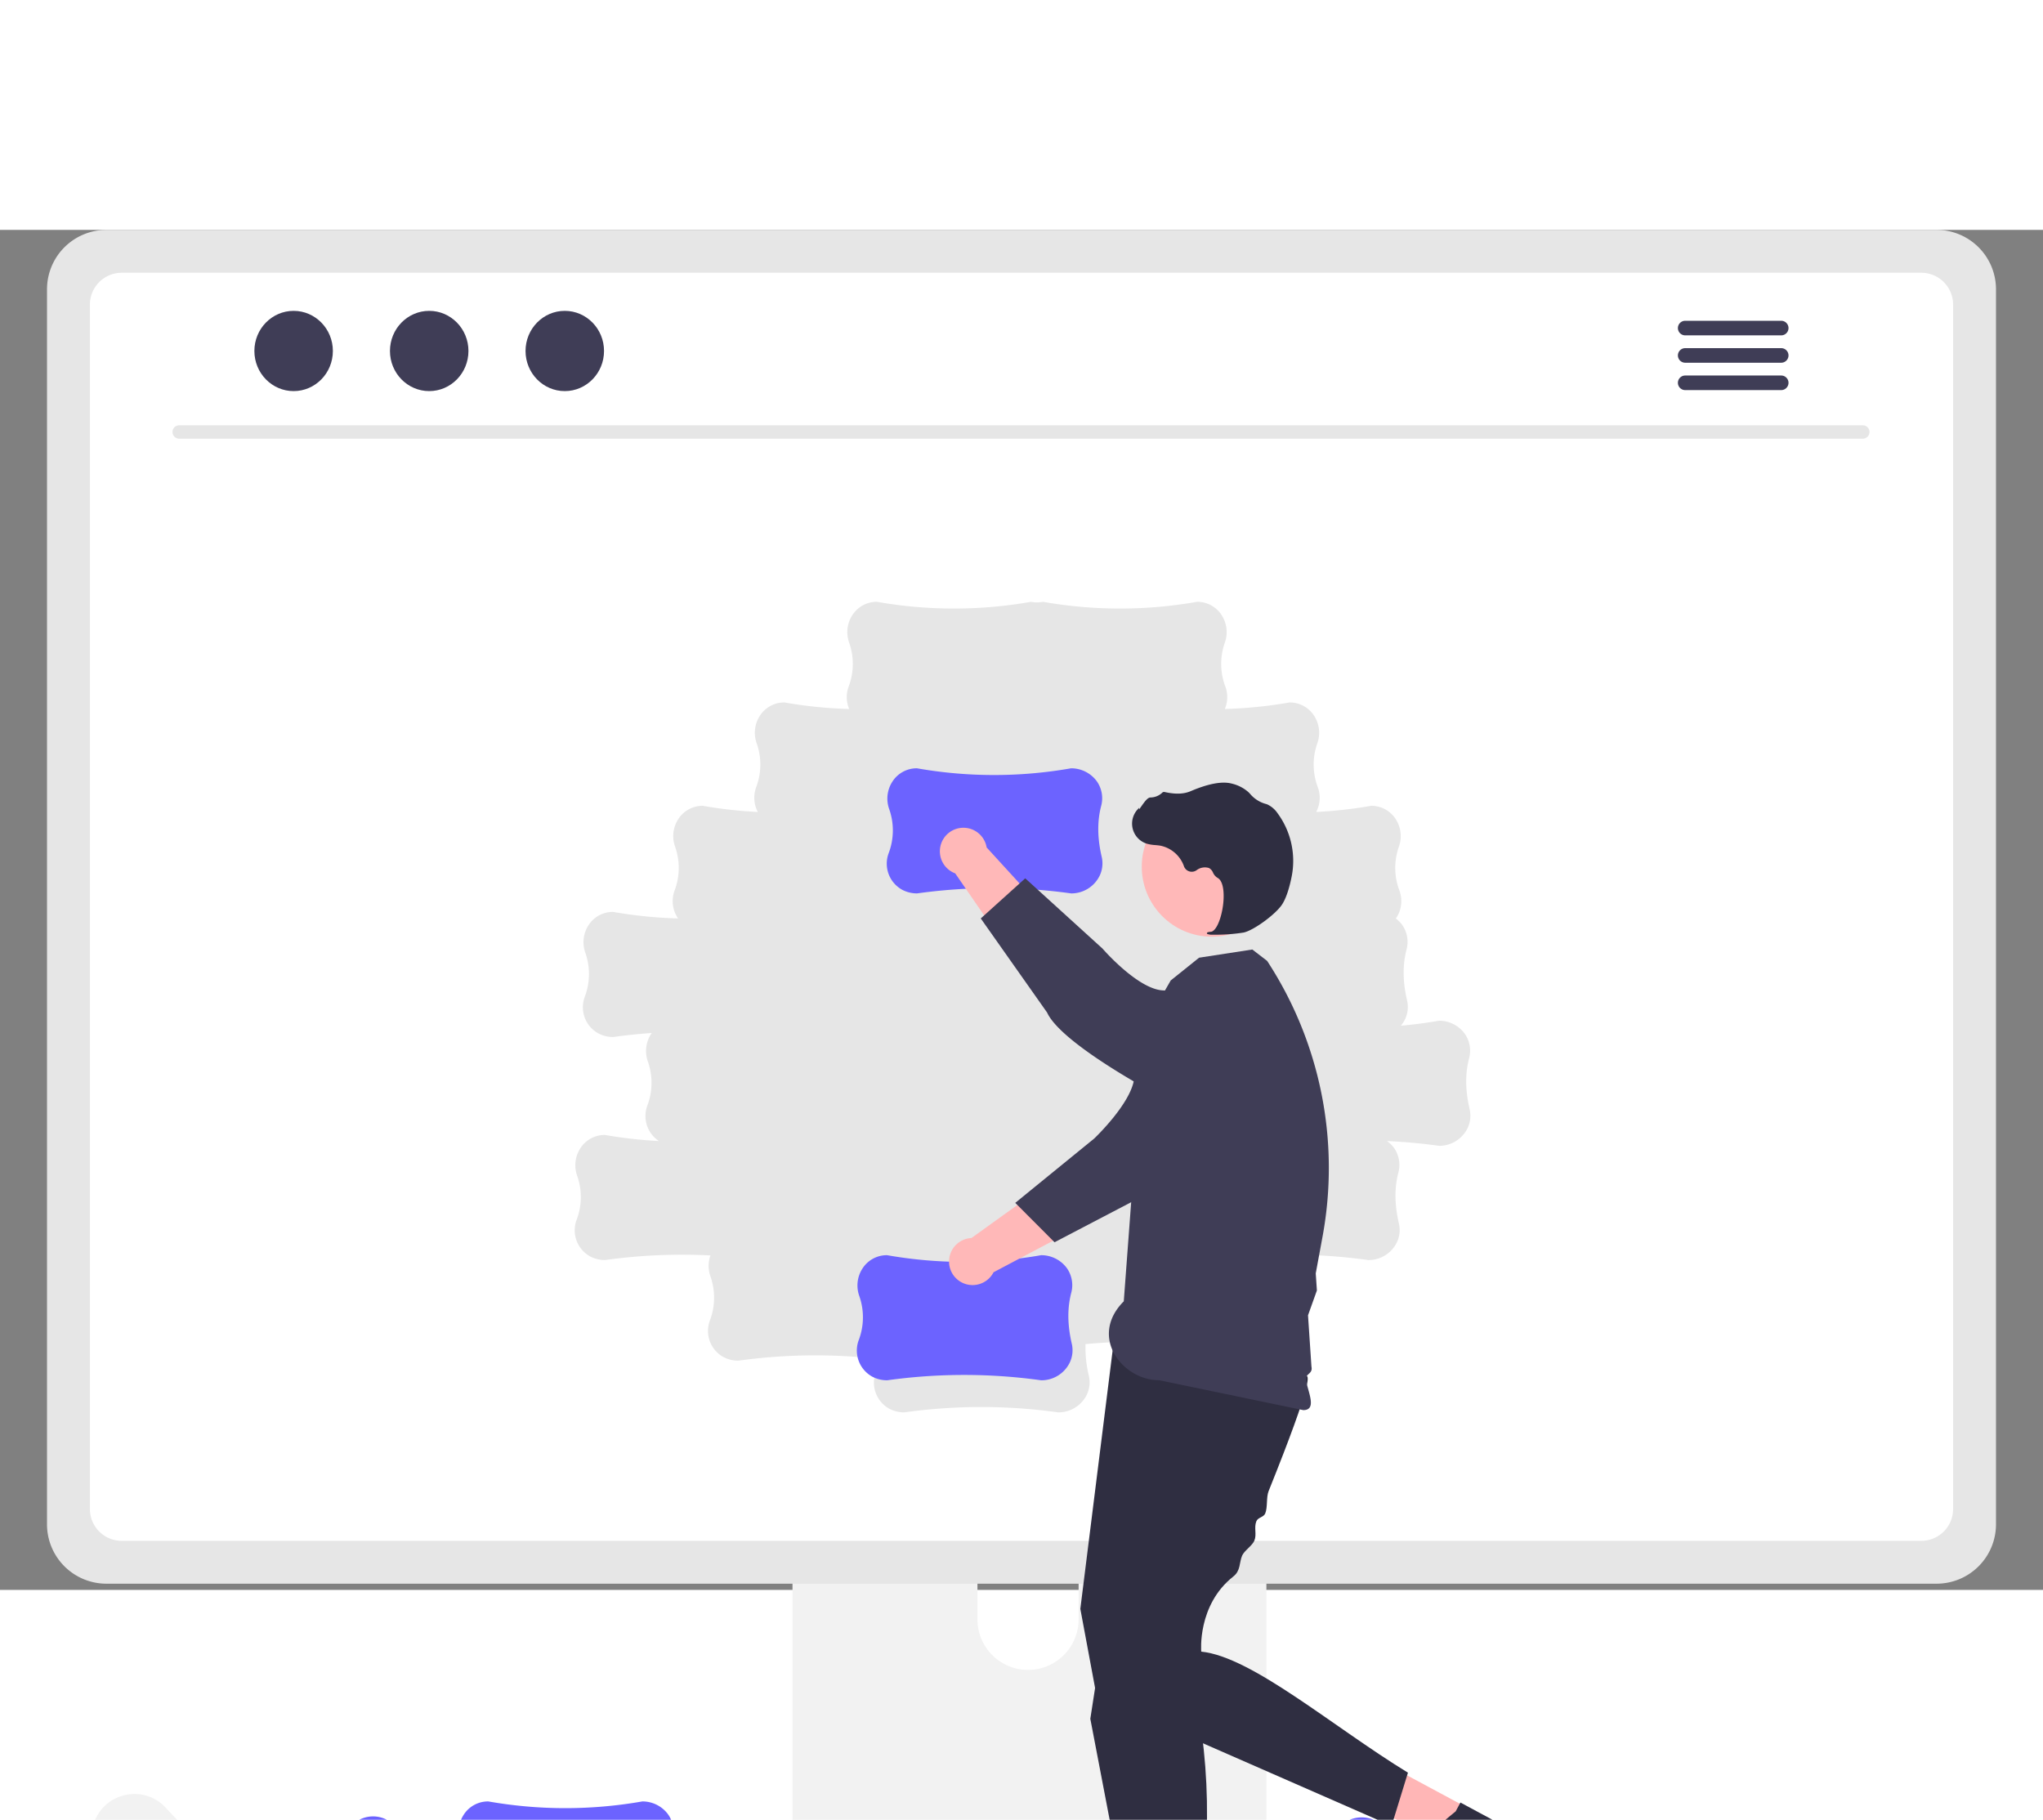 <svg xmlns="http://www.w3.org/2000/svg" data-name="Layer 1" width="751.131" height="669.03" viewBox="0 0 751.131 500" xmlns:xlink="http://www.w3.org/1999/xlink"><rect x="0" y="0" width="751.131" height="500" fill="#808080" stroke="none"/><path d="M310.592,784.515l-.654-.243a80.529,80.529,0,0,1-47.436-48.313,78.132,78.132,0,0,1-4.059-19.173l-.053-.624.616.11c7.354,1.32,15.073,2.049,18.513,2.334l-19.296-12.769.035-.663a15.272,15.272,0,0,1,10.261-13.698,15.534,15.534,0,0,1,16.904,4.154c1.918,2.082,3.947,4.178,5.908,6.205,6.74,6.965,13.709,14.168,18.116,22.671a48.675,48.675,0,0,1,.979,41.891Z" transform="translate(-224.434 -115.485)" fill="#f2f2f2"/><path d="M701.029,772.142l-.008-.069a205.077,205.077,0,0,0-10.326-55.652l-.006-.03a11.666,11.666,0,0,1,.296-5.55,10.96,10.96,0,0,1,12.219-7.426,23.516,23.516,0,0,0,16.108-2.75,11.46,11.46,0,0,1,10.144-.671,10.622,10.622,0,0,1,6.278,7.191c.065.256.123.515.172.778a163.532,163.532,0,0,0,10.328,55.705l.004.023a11.683,11.683,0,0,1-2.988,10.196,10.85,10.85,0,0,1-8.689,3.192c-5.794-.395-11.754.78-18.218,3.595a10.526,10.526,0,0,1-7.174.504A11.59,11.59,0,0,1,701.029,772.142Z" transform="translate(-224.434 -115.485)" fill="#6c63ff"/><path d="M515.807,511.985V760.685H690.038V511.985a8.361,8.361,0,0,0-5.893-8.002,7.699,7.699,0,0,0-2.498-.388H524.221A8.398,8.398,0,0,0,515.807,511.985Zm67.995,85.454a18.6,18.6,0,0,1,37.198,0v28.857a18.599,18.599,0,0,1-37.198,0Z" transform="translate(-224.434 -115.485)" fill="#f2f2f2"/><path d="M515.273,752.731v23.983a4.719,4.719,0,0,0,4.68,4.704H685.891a4.704,4.704,0,0,0,4.68-4.704V752.731Z" transform="translate(-224.434 -115.485)" fill="#e6e6e6"/><path d="M241.717,137.285V591.377a21.842,21.842,0,0,0,21.824,21.824H936.458a21.842,21.842,0,0,0,21.824-21.824V137.285a21.852,21.852,0,0,0-21.824-21.8H263.542A21.852,21.852,0,0,0,241.717,137.285Z" transform="translate(-224.434 -115.485)" fill="#e6e6e6"/><path d="M930.845,131.247H269.155a11.689,11.689,0,0,0-11.664,11.688v442.84a11.684,11.684,0,0,0,11.664,11.664H930.845a11.684,11.684,0,0,0,11.664-11.664V142.935A11.689,11.689,0,0,0,930.845,131.247ZM763.931,445.865a11.59,11.59,0,0,1-10.368,6.356l-.069-.005q-9.515-1.326-19.1-1.748a11.531,11.531,0,0,1,2.587,2.558,10.85,10.85,0,0,1,1.554,9.125c-1.445,5.625-1.377,11.699.211,18.568a10.526,10.526,0,0,1-.813,7.145,11.59,11.59,0,0,1-10.368,6.356l-.069-.005a205.074,205.074,0,0,0-45.725-1.218c-.06.384-.136.769-.235,1.154-1.445,5.625-1.377,11.699.211,18.568a10.526,10.526,0,0,1-.813,7.145,11.59,11.59,0,0,1-10.368,6.356l-.069-.005a205.064,205.064,0,0,0-46.955-1.106,43.724,43.724,0,0,0,1.206,11.61,10.526,10.526,0,0,1-.813,7.145,11.59,11.59,0,0,1-10.368,6.356l-.069-.005a205.076,205.076,0,0,0-56.602,0h-.03a11.666,11.666,0,0,1-5.403-1.304,10.96,10.96,0,0,1-5.072-13.368,28.34,28.34,0,0,0,1.26-4.938,205.071,205.071,0,0,0-51.754.609h-.03a11.666,11.666,0,0,1-5.403-1.304,10.96,10.96,0,0,1-5.072-13.368,23.516,23.516,0,0,0,.234-16.339,11.456,11.456,0,0,1-.001-7.684,205.071,205.071,0,0,0-38.728,1.695h-.03a11.666,11.666,0,0,1-5.403-1.304,10.96,10.96,0,0,1-5.072-13.368,23.516,23.516,0,0,0,.234-16.339,11.46,11.46,0,0,1,1.19-10.096,10.622,10.622,0,0,1,8.216-4.861c.264-.018.528-.027.796-.027a165.154,165.154,0,0,0,19.869,2.244,10.999,10.999,0,0,1-4.306-12.921,23.516,23.516,0,0,0,.234-16.339,11.46,11.46,0,0,1,1.19-10.096c.084-.129.183-.244.271-.368q-7.112.491-14.19,1.476h-.03a11.666,11.666,0,0,1-5.403-1.304,10.96,10.96,0,0,1-5.072-13.368,23.516,23.516,0,0,0,.234-16.339,11.46,11.46,0,0,1,1.19-10.096,10.622,10.622,0,0,1,8.216-4.861c.264-.018.528-.027.796-.027a164.799,164.799,0,0,0,23.914,2.407,11.156,11.156,0,0,1-1.35-10.084,23.516,23.516,0,0,0,.234-16.339,11.46,11.46,0,0,1,1.19-10.096,10.622,10.622,0,0,1,8.216-4.861c.264-.018.528-.027.796-.027a165.125,165.125,0,0,0,20.22,2.264,11.178,11.178,0,0,1-.656-8.94,23.516,23.516,0,0,0,.234-16.339,11.46,11.46,0,0,1,1.19-10.096,10.622,10.622,0,0,1,8.216-4.861c.264-.018.528-.027.796-.027a164.811,164.811,0,0,0,23.812,2.404,11.188,11.188,0,0,1-.248-8.081,23.516,23.516,0,0,0,.234-16.339,11.46,11.46,0,0,1,1.19-10.096,10.622,10.622,0,0,1,8.216-4.861c.264-.018.528-.027.796-.027a163.533,163.533,0,0,0,56.654.007h.023a10.864,10.864,0,0,0,4.385,0h.023a163.533,163.533,0,0,0,56.654-.007c.268,0,.532.009.796.027a10.622,10.622,0,0,1,8.216,4.861,11.46,11.46,0,0,1,1.19,10.096,23.516,23.516,0,0,0,.234,16.339,11.188,11.188,0,0,1-.248,8.081,164.811,164.811,0,0,0,23.812-2.404c.268,0,.532.009.796.027a10.622,10.622,0,0,1,8.216,4.861,11.46,11.46,0,0,1,1.19,10.096,23.516,23.516,0,0,0,.234,16.339,11.178,11.178,0,0,1-.656,8.94,165.125,165.125,0,0,0,20.22-2.264c.268,0,.532.009.796.027a10.622,10.622,0,0,1,8.216,4.861,11.46,11.46,0,0,1,1.19,10.096,23.516,23.516,0,0,0,.234,16.339,11.156,11.156,0,0,1-1.365,10.106,11.52,11.52,0,0,1,2.345,2.376,10.85,10.85,0,0,1,1.554,9.125c-1.445,5.625-1.377,11.699.211,18.568a10.526,10.526,0,0,1-.813,7.145,11.753,11.753,0,0,1-1.463,2.204q7.022-.617,14.008-1.841h.023a11.683,11.683,0,0,1,9.479,4.798,10.85,10.85,0,0,1,1.554,9.125c-1.445,5.625-1.377,11.699.211,18.568A10.526,10.526,0,0,1,763.931,445.865Z" transform="translate(-224.434 -115.485)" fill="#fff"/><path d="M909.383,192.25H290.243a2.463,2.463,0,0,1,0-4.924H909.383a2.463,2.463,0,0,1,0,4.924Z" transform="translate(-224.434 -115.485)" fill="#e6e6e6"/><ellipse cx="107.954" cy="44.519" rx="14.429" ry="14.751" fill="#3f3d56"/><ellipse cx="157.801" cy="44.519" rx="14.429" ry="14.751" fill="#3f3d56"/><ellipse cx="207.648" cy="44.519" rx="14.429" ry="14.751" fill="#3f3d56"/><path d="M879.367,148.901H843.963a2.68,2.68,0,0,0,0,5.359h35.404a2.68,2.68,0,0,0,0-5.359Z" transform="translate(-224.434 -115.485)" fill="#3f3d56"/><path d="M879.367,158.964H843.963a2.68,2.68,0,0,0,0,5.359h35.404a2.68,2.68,0,0,0,0-5.359Z" transform="translate(-224.434 -115.485)" fill="#3f3d56"/><path d="M879.367,169.027H843.963a2.68,2.68,0,0,0,0,5.359h35.404a2.68,2.68,0,0,0,0-5.359Z" transform="translate(-224.434 -115.485)" fill="#3f3d56"/><path d="M607.293,538.425l-.069-.005a205.076,205.076,0,0,0-56.602,0h-.03a11.666,11.666,0,0,1-5.403-1.304,10.96,10.96,0,0,1-5.072-13.368,23.516,23.516,0,0,0,.234-16.339,11.46,11.46,0,0,1,1.19-10.096,10.622,10.622,0,0,1,8.216-4.861c.264-.018.528-.027.796-.027a163.532,163.532,0,0,0,56.654.007h.023a11.683,11.683,0,0,1,9.479,4.798,10.85,10.85,0,0,1,1.554,9.125c-1.445,5.625-1.377,11.699.211,18.568a10.526,10.526,0,0,1-.813,7.145A11.59,11.59,0,0,1,607.293,538.425Z" transform="translate(-224.434 -115.485)" fill="#6c63ff"/><path d="M665.036,440.378l-15.106-12.5c-11.328,5.937-28.564,29.642-28.564,29.642L581.602,486.118a8.656,8.656,0,1,0,8.119,12.589l54.028-28.55Z" transform="translate(-224.434 -115.485)" fill="#ffb8b8"/><path d="M690.521,392.802l0,0a20.687,20.687,0,0,1-.32,31.838l-9.606,7.809S656.634,466.942,644.162,470.944l-32.019,16.728-14.438-14.476,29.019-23.649s13.347-12.624,14.683-21.866c.818-5.66,10.397-21.076,19.998-32.511A20.634,20.634,0,0,1,690.521,392.802Z" transform="translate(-224.434 -115.485)" fill="#3f3d56"/><polygon points="435.043 651.672 421.396 651.671 414.904 599.031 435.046 599.032 435.043 651.672" fill="#ffb6b6"/><path d="M659.958,781.393l-41.967-.002v-.531a16.336,16.336,0,0,1,16.335-16.334h.001l7.666-5.816,14.303,5.817,3.663 0Z" transform="translate(-224.434 -115.485)" fill="#2f2e41"/><polygon points="539.027 579.842 532.564 591.861 483.126 572.653 492.665 554.913 539.027 579.842" fill="#ffb6b6"/><path d="M776.228,701.645l-19.874,36.963-.467-.251a16.336,16.336,0,0,1-6.652-22.122l0-.001-1.492-9.506,11.896-9.843,1.735-3.227Z" transform="translate(-224.434 -115.485)" fill="#2f2e41"/><path d="M633.676,526.095l-12.045,96.36,6.022,32.306,108.405,47.492,6.022-19.573c-27.71-16.956-57.331-42.617-75.995-44.504,0,0-1.548-17.1,11.823-27.654,2.698-2.129,2.107-5.01,3.198-7.621.75-1.796,3.735-3.666,4.499-5.508.991-2.387-.235-4.759.761-7.185.56-1.364,2.683-1.45,3.239-2.815.949-2.329.328-5.934,1.253-8.235,1.977-4.916,3.877-9.723,5.612-14.23,5.401-14.028,9.202-25.142,8.722-27.542C703.687,529.859,633.676,526.095,633.676,526.095Z" transform="translate(-224.434 -115.485)" fill="#2f2e41"/><path d="M631.601,622.176l-6.301,40.693,15.904,83.046h21.079c7.573-27.904,7.963-64.578.753-95.607Z" transform="translate(-224.434 -115.485)" fill="#2f2e41"/><path d="M645.143,408.363l9.717-16.932,10.433-8.37,19.573-3.011,5.438,4.181,0,0a139.024,139.024,0,0,1,20.378,101.358l-1.528,8.274-.97,5.252.42,6.278-3.266,9.139.449,6.692.24,3.574.241,3.587.336,5.007c.602,2.858-2.429,2.481-2,5,.753,4.424,4.128,10.979-1,11l-53-11c-13.464.055-26-16-13-29Z" transform="translate(-224.434 -115.485)" fill="#3f3d56"/><circle cx="445.517" cy="234.112" r="25.737" fill="#ffb8b8"/><path d="M670.388,374.602a66.136,66.136,0,0,0,11.251-.786c3.688-.75,11.939-6.796,14.239-10.435h0c1.709-2.703,2.802-6.925,3.418-9.99a29.564,29.564,0,0,0-5.171-23.47,9.34,9.34,0,0,0-3.773-3.22c-.135-.053-.274-.1-.415-.14a11.524,11.524,0,0,1-5.733-3.547,9.505,9.505,0,0,0-.953-.981,14.196,14.196,0,0,0-5.923-2.974c-3.521-.942-8.616-.007-15.144,2.783-3.28,1.402-6.866.894-9.625.296a.903.903,0,0,0-.85.291,6.373,6.373,0,0,1-4.332,1.727c-.986.043-2.021,1.409-3.272,3.19-.284.404-.615.876-.854,1.163l-.032-.551-.558.615a7.734,7.734,0,0,0,3.492,12.6,15.082,15.082,0,0,0,3.033.483c.621.056,1.263.114,1.878.22a11.66,11.66,0,0,1,8.665,7.567,3.049,3.049,0,0,0,4.603,1.48,5.038,5.038,0,0,1,4.591-.836,3.345,3.345,0,0,1,1.478,1.677,4.359,4.359,0,0,0,1.654,1.93c2.499,1.289,2.672,6.997,1.774,11.756-.865,4.587-2.576,7.905-4.159,8.069-1.219.126-1.359.213-1.447.428l-.079.193.137.181A4.98,4.98,0,0,0,670.388,374.602Z" transform="translate(-224.434 -115.485)" fill="#2f2e41"/><path d="M618.293,359.425l-.069-.005a205.076,205.076,0,0,0-56.602,0h-.03a11.666,11.666,0,0,1-5.403-1.304,10.96,10.96,0,0,1-5.072-13.368,23.516,23.516,0,0,0,.234-16.339,11.46,11.46,0,0,1,1.19-10.096,10.622,10.622,0,0,1,8.216-4.861c.264-.018.528-.027.796-.027a163.532,163.532,0,0,0,56.654.007h.023a11.683,11.683,0,0,1,9.479,4.798,10.85,10.85,0,0,1,1.554,9.125c-1.445,5.625-1.377,11.699.211,18.568a10.526,10.526,0,0,1-.813,7.145A11.59,11.59,0,0,1,618.293,359.425Z" transform="translate(-224.434 -115.485)" fill="#6c63ff"/><path d="M642.36,420.041,653.01,403.578C645.789,393.022,620.233,378.673,620.233,378.673l-33.05-36.149a8.656,8.656,0,1,0-11.554,9.534l34.668,50.321Z" transform="translate(-224.434 -115.485)" fill="#ffb8b8"/><path d="M692.589,439.792l0,0a20.687,20.687,0,0,1-31.657,3.403l-8.878-8.628s-37.215-19.432-42.647-31.351L585.022,368.629l16.35-14.749,28.419,25.834s13.084,15.13,22.418,15.377c5.716.151,22.147,7.863,34.625,16.062A20.634,20.634,0,0,1,692.589,439.792Z" transform="translate(-224.434 -115.485)" fill="#3f3d56"/><path d="M444.679,781.244l-.069-.005a205.076,205.076,0,0,0-56.602,0h-.03a11.666,11.666,0,0,1-5.403-1.304,10.96,10.96,0,0,1-5.072-13.368,23.516,23.516,0,0,0,.234-16.339,11.46,11.46,0,0,1,1.19-10.096,10.622,10.622,0,0,1,8.216-4.861c.264-.018.528-.027.796-.027a163.532,163.532,0,0,0,56.654.007h.023a11.683,11.683,0,0,1,9.479,4.798,10.85,10.85,0,0,1,1.554,9.125c-1.445,5.625-1.377,11.699.211,18.568a10.526,10.526,0,0,1-.813,7.145A11.59,11.59,0,0,1,444.679,781.244Z" transform="translate(-224.434 -115.485)" fill="#6c63ff"/><path d="M460.679,739.244l-.069-.005a205.076,205.076,0,0,0-56.602,0h-.03a11.666,11.666,0,0,1-5.403-1.304,10.96,10.96,0,0,1-5.072-13.368,23.516,23.516,0,0,0,.234-16.339,11.46,11.46,0,0,1,1.19-10.096,10.622,10.622,0,0,1,8.216-4.861c.264-.018.528-.027.796-.027a163.532,163.532,0,0,0,56.654.007h.023a11.683,11.683,0,0,1,9.479,4.798,10.85,10.85,0,0,1,1.554,9.125c-1.445,5.625-1.377,11.699.211,18.568a10.526,10.526,0,0,1-.813,7.145A11.59,11.59,0,0,1,460.679,739.244Z" transform="translate(-224.434 -115.485)" fill="#6c63ff"/><path d="M320.666,750.693l.043-.055A205.077,205.077,0,0,0,352.424,703.757l.017-.025a11.666,11.666,0,0,1,4.107-3.745,10.96,10.96,0,0,1,13.915,3.289A23.516,23.516,0,0,0,383.865,712.626a11.46,11.46,0,0,1,7.695,6.643,10.622,10.622,0,0,1-.577,9.529c-.133.228-.274.453-.424.674a163.532,163.532,0,0,0-31.751,46.921l-.013.019a11.683,11.683,0,0,1-9.286,5.163,10.85,10.85,0,0,1-8.429-3.826c-3.849-4.349-8.918-7.696-15.498-10.23a10.526,10.526,0,0,1-5.462-4.677A11.59,11.59,0,0,1,320.666,750.693Z" transform="translate(-224.434 -115.485)" fill="#6c63ff"/><path d="M974.375,782.769l-748.75.307a1.191,1.191,0,0,1,0-2.381l748.75-.307a1.191,1.191,0,0,1,0,2.381Z" transform="translate(-224.434 -115.485)" fill="#cacaca"/></svg>